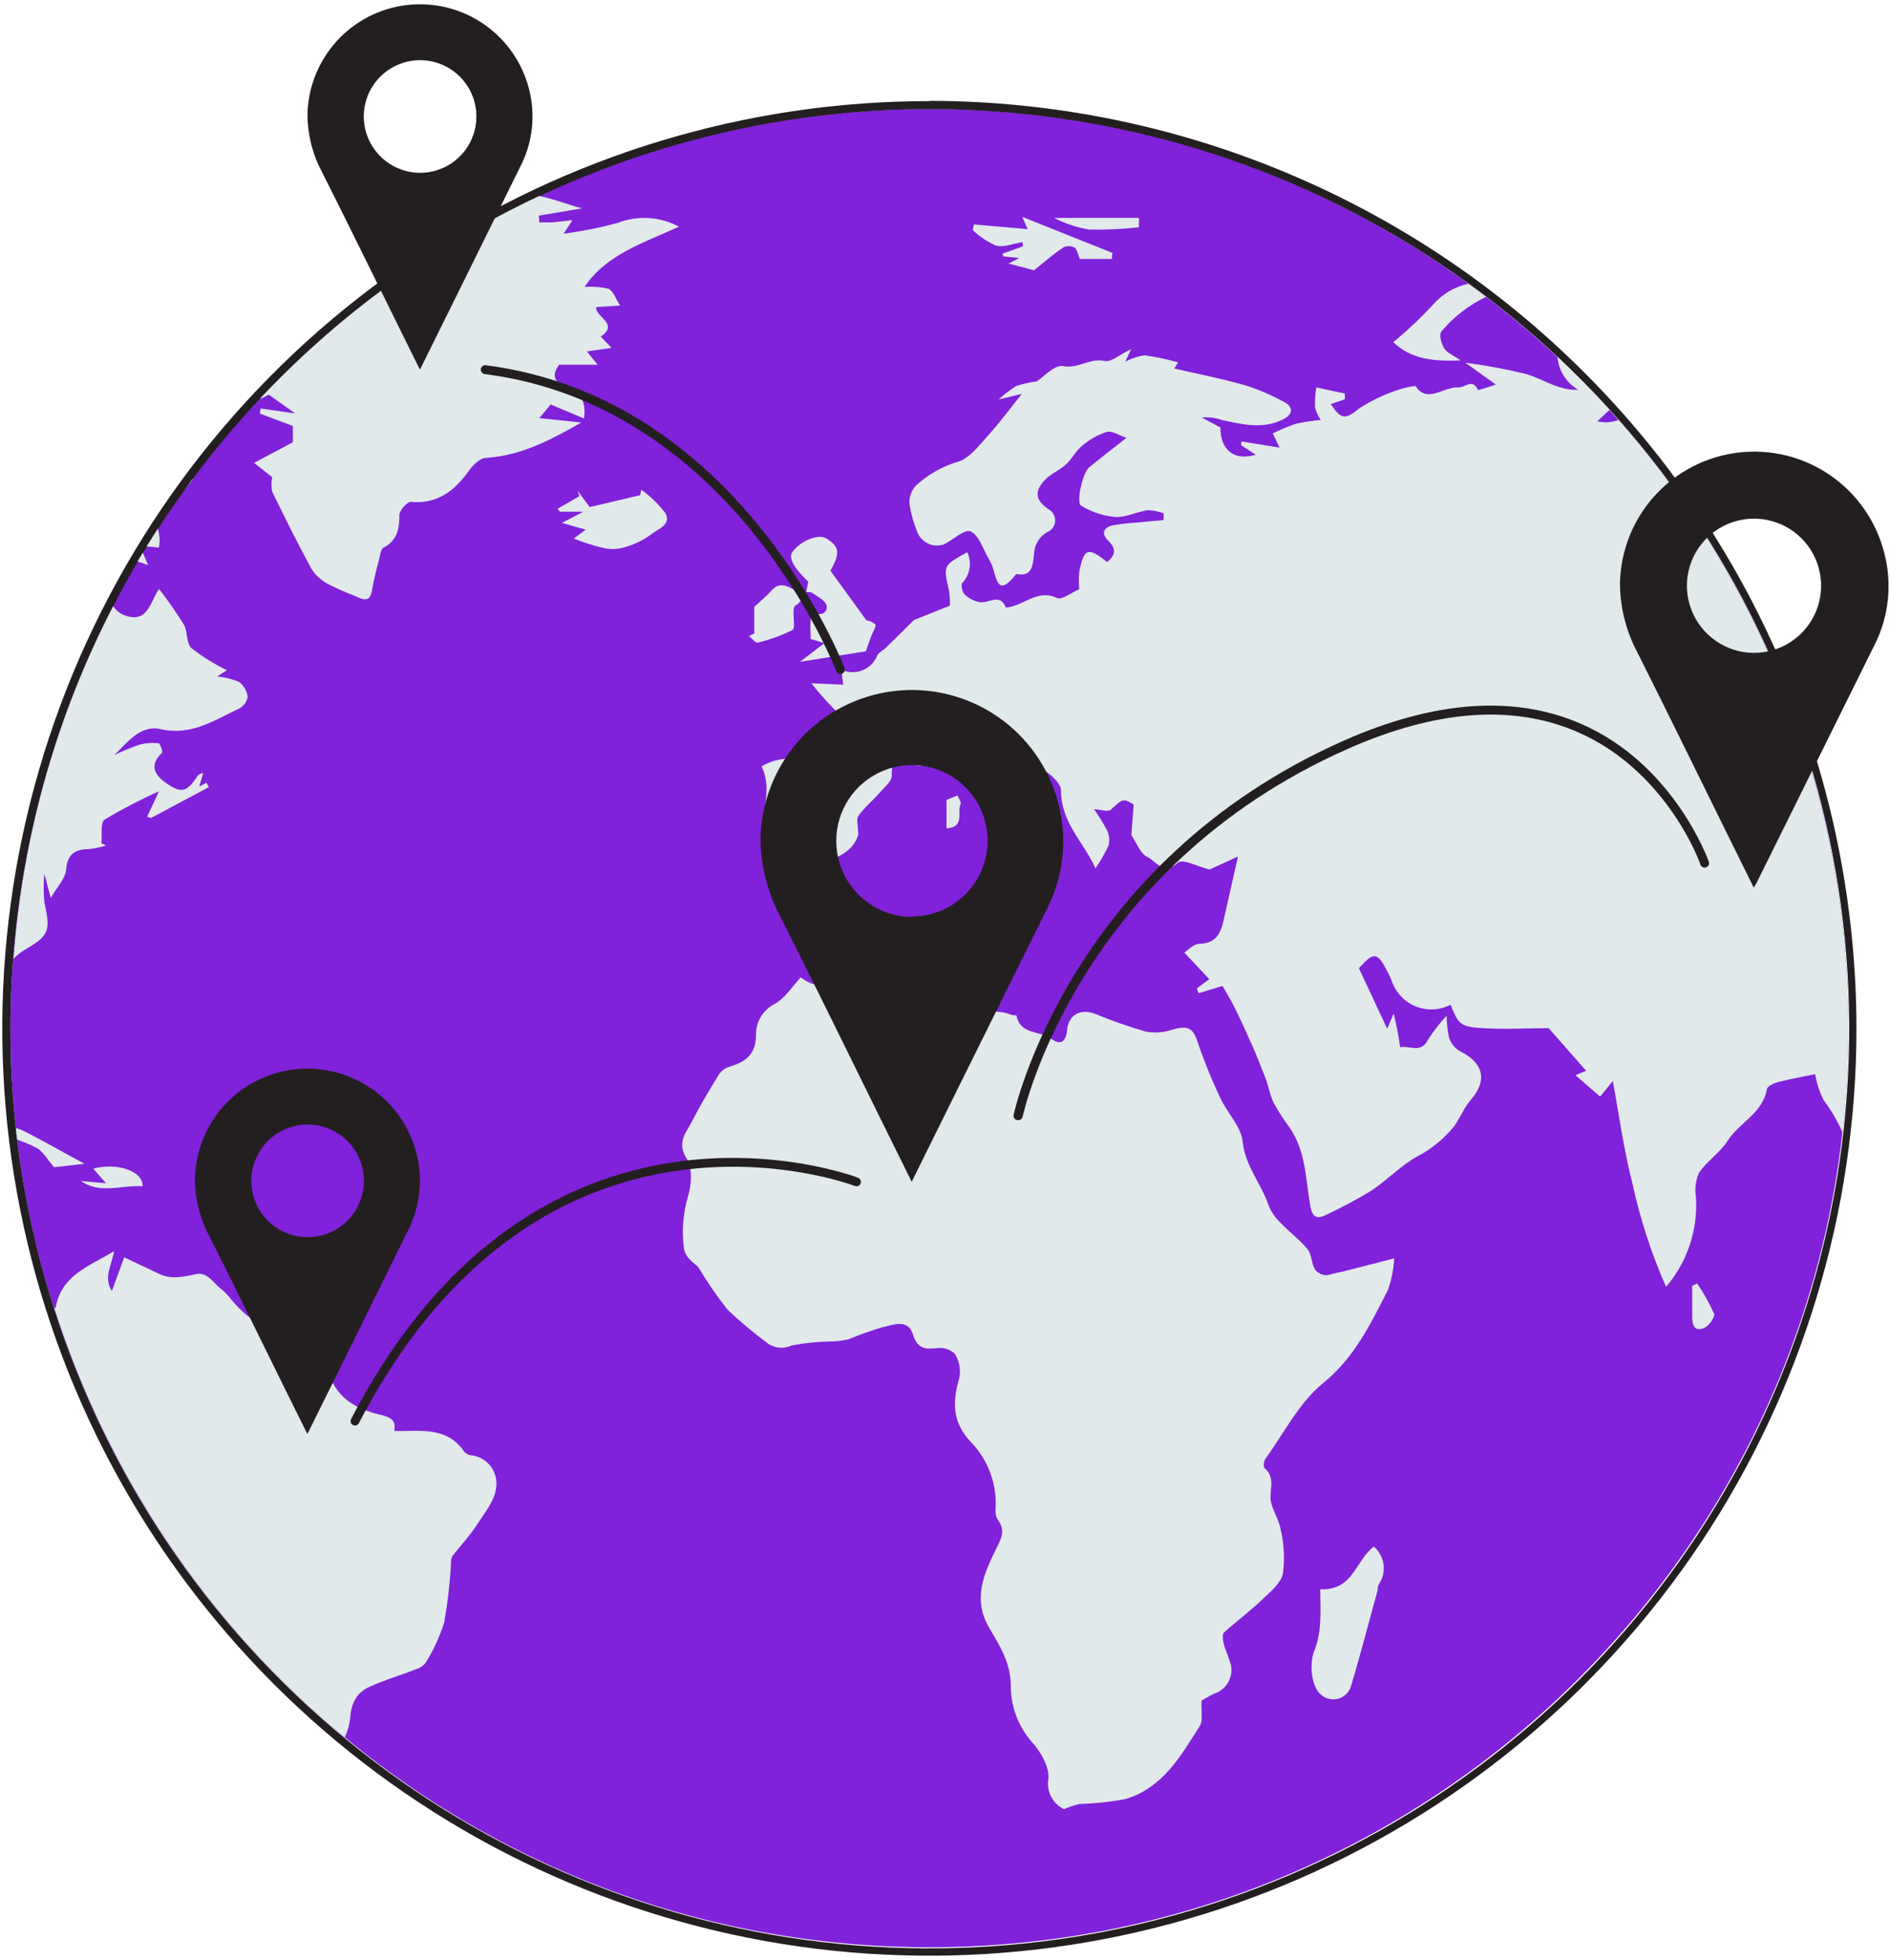 <svg width="217" height="225" viewBox="0 0 217 225" fill="none" xmlns="http://www.w3.org/2000/svg">
<path d="M106.706 223.528C164.977 223.528 212.215 176.29 212.215 118.019C212.215 59.748 164.977 12.51 106.706 12.51C48.435 12.51 1.197 59.748 1.197 118.019C1.197 176.29 48.435 223.528 106.706 223.528Z" fill="#8022D9"/>
<path d="M106.706 12.53C127.586 12.52 148 18.702 165.366 30.295C182.732 41.888 196.27 58.371 204.267 77.659C212.264 96.946 214.362 118.173 210.295 138.653C206.227 159.133 196.178 177.946 181.417 192.714C166.656 207.482 147.847 217.541 127.369 221.618C106.891 225.695 85.664 223.608 66.373 215.62C47.081 207.631 30.592 194.102 18.99 176.741C7.389 159.381 1.197 138.97 1.197 118.09C1.197 90.094 12.318 63.244 32.115 43.448C51.911 23.651 78.761 12.53 106.757 12.53M106.757 11.606C85.701 11.596 65.115 17.831 47.603 29.523C30.091 41.214 16.441 57.837 8.377 77.287C0.314 96.738 -1.8 118.143 2.304 138.795C6.408 159.448 16.545 178.419 31.432 193.309C46.32 208.199 65.289 218.339 85.94 222.447C106.591 226.555 127.997 224.446 147.449 216.386C166.902 208.326 183.527 194.679 195.222 177.169C206.916 159.66 213.155 139.075 213.149 118.019C213.114 89.799 201.889 62.745 181.934 42.791C161.98 22.837 134.926 11.611 106.706 11.576L106.757 11.606Z" fill="#231F20"/>
<path d="M185.825 48.207C185.051 48.505 184.205 48.558 183.399 48.359L184.81 47.04C182.902 44.939 180.892 42.919 178.822 40.95C178.878 41.728 179.125 42.481 179.541 43.141C179.957 43.802 180.529 44.349 181.207 44.736C178.974 44.868 177.238 43.538 175.29 42.95C172.964 42.38 170.609 41.94 168.235 41.63L171.737 44.137C171.074 44.39 170.396 44.603 169.707 44.776C169.058 43.366 168.205 44.513 167.444 44.472C165.718 44.371 163.83 46.39 162.521 44.3C161.905 44.376 161.297 44.509 160.704 44.695C159.083 45.207 157.537 45.93 156.106 46.847C154.523 48.126 154.025 48.268 152.797 46.39L154.411 45.832V45.172L151.133 44.472C151.002 45.246 150.955 46.032 150.991 46.817C151.13 47.314 151.353 47.785 151.65 48.207C150.684 48.291 149.725 48.437 148.778 48.644C147.875 48.962 146.99 49.332 146.129 49.75L146.92 51.384L142.546 50.674L142.495 51.1L144.18 52.196C141.663 52.947 140.12 51.638 140.12 49.07L137.978 47.923C138.744 47.855 139.515 47.949 140.242 48.197C142.607 48.725 145.002 49.314 147.347 48.126C148.544 47.517 148.483 46.654 147.347 46.096C145.944 45.327 144.468 44.698 142.942 44.218C140.272 43.457 137.542 42.929 134.822 42.3C134.954 42.097 135.106 41.843 135.268 41.6C134.013 41.241 132.734 40.969 131.442 40.788C130.657 40.897 129.897 41.144 129.198 41.518C129.422 41.051 129.554 40.747 129.868 40.077C128.589 40.676 127.564 41.61 126.823 41.437C125.128 41.051 123.778 42.371 122.083 42.026C121.068 41.833 119.769 43.315 119.038 43.782C118.234 43.879 117.442 44.056 116.673 44.31C115.952 44.767 115.273 45.286 114.643 45.863L117.323 45.213C116.115 46.715 114.816 48.481 113.354 50.095C112.339 51.212 111.263 52.653 109.954 53.008C108.167 53.546 106.525 54.483 105.153 55.749C104.892 56.033 104.693 56.368 104.567 56.733C104.441 57.098 104.392 57.485 104.422 57.87C104.598 58.992 104.909 60.09 105.346 61.138C105.587 61.708 106.036 62.164 106.602 62.415C107.167 62.666 107.807 62.692 108.391 62.488C109.406 61.971 110.766 60.702 111.436 60.996C112.38 61.433 112.837 62.955 113.466 64.041C113.598 64.265 113.71 64.498 113.821 64.721C114.42 65.97 114.349 68.903 116.684 65.878C118.571 66.284 118.582 64.742 118.714 63.686C118.718 63.17 118.854 62.664 119.108 62.215C119.361 61.765 119.725 61.388 120.165 61.118C120.437 61.024 120.675 60.851 120.85 60.622C121.024 60.393 121.127 60.118 121.145 59.831C121.164 59.543 121.097 59.257 120.953 59.007C120.809 58.758 120.595 58.556 120.338 58.428C118.886 57.413 118.724 56.398 119.972 55.089C120.642 54.379 121.647 53.993 122.378 53.323C123.108 52.653 123.504 51.76 124.235 51.181C125.066 50.463 126.032 49.918 127.077 49.578C127.676 49.415 128.468 49.973 129.341 50.258C127.615 51.618 126.296 52.623 125.047 53.648C124.337 54.216 123.494 57.708 124.144 58.063C125.338 58.783 126.682 59.221 128.072 59.342C129.29 59.413 130.538 58.733 131.787 58.56C132.408 58.582 133.022 58.705 133.604 58.926V59.697C132.507 59.799 131.421 59.89 130.335 60.002C129.474 60.046 128.616 60.148 127.767 60.306C126.6 60.56 126.448 61.321 127.26 62.082C128.275 63.097 127.991 63.757 127.118 64.528C124.915 62.732 124.428 62.915 123.91 65.696C123.85 66.341 123.85 66.99 123.91 67.634C123.017 68.02 121.88 68.913 121.363 68.649C119.059 67.543 117.526 69.593 115.486 69.746C114.867 68.142 113.71 69.126 112.654 69.147C111.943 69.059 111.28 68.742 110.766 68.243C110.482 68 110.289 67.127 110.472 66.934C110.914 66.471 111.207 65.885 111.312 65.254C111.417 64.622 111.33 63.973 111.06 63.392C108.279 64.914 108.3 64.914 108.949 67.756C109.052 68.339 109.089 68.931 109.061 69.522L104.94 71.166C103.62 72.476 102.677 73.42 101.722 74.344C101.387 74.678 100.88 74.892 100.707 75.277C100.55 75.658 100.317 76.004 100.022 76.292C99.728 76.58 99.378 76.806 98.993 76.955C98.609 77.104 98.198 77.173 97.786 77.159C97.374 77.144 96.97 77.046 96.597 76.871C96.668 77.439 96.739 77.987 96.81 78.596L93.156 78.434C94.206 79.765 95.349 81.02 96.576 82.189C98.038 83.864 96.84 85.651 96.576 87.356C93.531 87.599 90.425 86.178 87.441 87.975C89.126 91.406 86.305 94.968 88.335 98.328L90.365 98.084C90.872 98.754 91.319 99.343 91.562 99.678C94.607 98.957 97.652 98.521 98.535 95.862C98.535 94.847 98.302 94.075 98.535 93.689C99.246 92.674 100.2 91.913 100.992 91C101.53 90.38 102.413 89.67 102.382 89.041C102.281 87.061 103.468 87.173 104.554 87.61C105.015 87.86 105.548 87.945 106.064 87.853C106.58 87.761 107.05 87.496 107.396 87.102C108.083 86.556 108.809 86.061 109.568 85.62C110.086 86.28 110.583 86.99 111.172 87.65C112.067 88.852 113.087 89.955 114.217 90.939C116.247 92.39 118.582 93.456 117.729 96.694L119.15 94.745L118.49 92.431L120.774 93.446C120.703 93.07 120.774 92.806 120.632 92.746C119.282 91.852 118.47 90.249 116.714 89.863C116.19 89.633 115.751 89.246 115.455 88.757C114.938 88.076 114.603 87.254 114.065 86.595C112.715 84.96 112.958 84.088 114.806 83.55C114.966 83.967 115.177 84.362 115.435 84.727C115.638 84.95 116.267 84.93 116.318 85.123C116.805 86.96 118.348 87.508 119.789 88.361C120.662 88.899 121.819 89.934 121.819 90.746C121.819 94.461 124.479 96.734 125.778 99.678C126.351 98.845 126.853 97.966 127.28 97.049C127.427 96.46 127.362 95.839 127.097 95.293C126.656 94.458 126.157 93.654 125.605 92.888C126.448 92.938 127.219 93.212 127.514 92.959C128.955 91.659 128.914 91.619 130.163 92.34C130.061 93.7 129.97 94.847 129.899 95.862C130.457 96.694 130.914 97.963 131.685 98.338C132.7 98.795 133.522 100.541 135.248 99.018C135.786 98.541 137.603 99.505 138.831 99.8C138.895 99.801 138.959 99.783 139.014 99.749L142.14 98.318C141.49 101.18 140.983 103.454 140.465 105.727C140.13 107.189 139.572 108.285 137.735 108.336C137.024 108.336 136.334 109.117 135.979 109.351L138.841 112.396L137.42 113.451C137.481 113.644 137.542 113.827 137.613 114.01L140.363 113.177C140.739 113.847 141.267 114.68 141.703 115.563C142.444 117.055 143.145 118.608 143.814 120.1C144.352 121.328 144.829 122.576 145.327 123.835C145.672 124.748 145.814 125.743 146.24 126.606C146.786 127.589 147.396 128.535 148.067 129.438C149.955 132.178 149.904 135.416 150.453 138.502C150.645 139.588 151.112 139.994 152.117 139.517C153.927 138.678 155.69 137.74 157.395 136.705C159.192 135.528 160.704 133.924 162.551 132.838C164.265 131.973 165.774 130.752 166.977 129.255C167.291 128.808 167.535 128.311 167.829 127.844C168.078 127.341 168.377 126.865 168.723 126.423C170.844 124.089 170.407 122.028 167.576 120.638C167.003 120.283 166.575 119.736 166.368 119.095C166.191 118.274 166.1 117.437 166.094 116.598C165.293 117.447 164.575 118.372 163.952 119.359C163.14 120.973 161.841 119.988 160.765 120.201C160.653 119.531 160.552 118.851 160.42 118.171C160.339 117.735 160.237 117.298 160.014 116.334L159.273 118.09L156.025 111.147C157.761 109.209 158.126 109.249 159.344 111.604C159.517 111.933 159.67 112.272 159.801 112.619C160.023 113.273 160.384 113.872 160.859 114.374C161.334 114.875 161.911 115.269 162.553 115.526C163.194 115.783 163.883 115.899 164.573 115.865C165.263 115.831 165.938 115.648 166.55 115.329C167.454 117.572 167.637 117.857 170.204 118.019C172.772 118.181 175.462 118.019 177.807 118.019L182.11 122.911L180.882 123.419L183.714 125.875L185.176 124.099C185.835 127.661 186.394 131.793 187.419 135.822C188.308 139.906 189.604 143.891 191.286 147.718C193.738 144.851 194.97 141.139 194.717 137.375C194.569 136.447 194.689 135.497 195.062 134.635C195.975 133.285 197.467 132.33 198.34 130.97C199.69 128.859 202.4 127.783 202.867 125.022C202.928 124.667 203.689 124.322 204.187 124.2C205.557 123.845 206.968 123.601 208.409 123.307C208.584 124.37 208.926 125.397 209.424 126.352C210.276 127.476 210.988 128.7 211.545 129.996C213.218 115.322 211.793 100.461 207.363 86.373C202.933 72.284 195.595 59.282 185.825 48.207Z" fill="#E1E9EB"/>
<path d="M39.584 199.422C39.906 198.754 40.111 198.037 40.193 197.301C40.325 195.514 40.914 194.316 42.396 193.636C44.131 192.845 45.979 192.317 47.765 191.606C48.182 191.495 48.554 191.258 48.831 190.926C49.747 189.472 50.474 187.906 50.993 186.268C51.4 183.986 51.664 181.68 51.785 179.366C51.779 179.11 51.831 178.857 51.937 178.625C52.85 177.437 53.906 176.341 54.718 175.082C55.53 173.824 56.89 172.179 56.971 170.667C57.025 170.226 56.987 169.778 56.861 169.352C56.734 168.926 56.522 168.531 56.236 168.19C55.951 167.85 55.598 167.571 55.201 167.372C54.804 167.173 54.37 167.058 53.926 167.033C53.619 166.945 53.355 166.746 53.185 166.475C51.155 163.694 48.11 164.313 45.258 164.262C45.512 163.065 44.903 162.679 43.654 162.395C40.751 161.725 38.427 160.365 37.564 157.086C36.681 153.625 34.976 152.661 31.363 152.458C30.279 152.236 29.267 151.747 28.419 151.037C27.728 150.473 27.096 149.84 26.531 149.149C26.256 148.78 25.943 148.439 25.598 148.134C24.582 147.444 23.882 145.962 22.552 146.246C21.223 146.53 19.731 146.906 18.32 146.246C16.909 145.586 15.772 145.048 14.26 144.328L12.849 148.185C11.834 146.672 12.849 145.19 13.093 143.617C10.281 145.353 7.003 146.337 6.384 150.174L6.201 150.063C12.357 169.38 23.947 186.516 39.584 199.422Z" fill="#E1E9EB"/>
<path d="M18.411 83.692C21.954 84.504 24.593 82.677 27.424 81.347C27.689 81.219 27.919 81.03 28.095 80.795C28.272 80.56 28.39 80.287 28.439 79.997C28.396 79.654 28.283 79.324 28.109 79.026C27.934 78.728 27.702 78.468 27.424 78.261C26.63 77.936 25.792 77.731 24.938 77.652C25.364 77.378 25.851 77.053 26.044 76.942C24.612 76.23 23.252 75.38 21.984 74.404C21.365 73.846 21.568 72.486 21.091 71.664C20.219 70.262 19.274 68.906 18.259 67.604C17.305 68.933 17.051 71.339 14.737 70.76C14.022 70.614 13.395 70.191 12.991 69.583C6.481 82.167 2.589 95.941 1.552 110.072C1.916 109.681 2.329 109.34 2.78 109.057C5.663 107.402 5.825 106.884 5.094 103.555C4.985 102.472 4.985 101.38 5.094 100.297C5.399 101.424 5.612 102.246 5.825 103.078C6.515 101.87 7.5 100.876 7.591 99.81C7.764 97.912 8.708 97.486 10.312 97.455C10.946 97.384 11.572 97.248 12.179 97.049L11.641 96.805C11.743 95.862 11.499 94.42 12.007 94.085C14.02 92.878 16.105 91.793 18.249 90.837L16.889 93.771L17.366 93.882L23.984 90.35C23.882 90.177 23.791 90.005 23.689 89.843L22.867 90.309L23.324 88.757C23.179 88.76 23.037 88.802 22.913 88.876C22.788 88.951 22.685 89.056 22.613 89.183C21.416 90.959 20.776 91.101 18.99 89.822C17.66 88.868 17.173 87.792 18.594 86.422C18.726 86.3 18.381 85.336 18.208 85.316C17.463 85.236 16.709 85.294 15.985 85.488C15.02 85.822 14.074 86.212 13.153 86.655C14.605 85.234 16.138 83.174 18.411 83.692Z" fill="#E1E9EB"/>
<path d="M109.65 155.422C110.147 156.243 110.324 157.219 110.147 158.162C109.325 160.964 109.304 163.308 111.588 165.653C112.551 166.682 113.29 167.9 113.756 169.23C114.223 170.56 114.408 171.972 114.298 173.377C114.273 173.762 114.369 174.145 114.572 174.473C115.506 175.722 114.938 176.625 114.319 177.894C112.958 180.695 111.649 183.568 113.578 186.856C114.714 188.795 115.963 190.723 116.054 193.291C115.996 195.743 116.862 198.127 118.48 199.97C119.495 201.066 120.51 202.853 120.368 204.213C120.251 204.907 120.363 205.62 120.687 206.244C121.011 206.869 121.53 207.371 122.165 207.674C122.745 207.415 123.351 207.214 123.971 207.075C125.712 207.027 127.446 206.844 129.158 206.527C133.451 205.289 135.563 201.604 137.745 198.133C138.151 197.493 137.887 196.438 137.958 195.21C138.212 195.068 138.8 194.702 139.42 194.408C139.795 194.287 140.142 194.089 140.437 193.827C140.732 193.564 140.969 193.243 141.132 192.884C141.295 192.524 141.382 192.135 141.386 191.74C141.39 191.345 141.311 190.954 141.155 190.591C140.962 189.922 140.638 189.282 140.475 188.561C140.384 188.186 140.333 187.546 140.536 187.394C141.967 186.085 143.581 184.918 144.941 183.588C145.855 182.715 147.062 181.751 147.296 180.655C147.519 178.962 147.433 177.242 147.042 175.58C146.859 174.453 146.108 173.418 145.905 172.281C145.702 171.144 146.504 169.611 145.185 168.515C145.022 168.383 145.104 167.703 145.296 167.439C147.438 164.486 149.164 160.994 151.904 158.771C155.538 155.828 157.355 151.961 159.354 148.083C159.764 146.912 160.007 145.689 160.075 144.45C157.304 145.15 154.848 145.83 152.361 146.378C152.095 146.387 151.83 146.332 151.59 146.217C151.349 146.102 151.14 145.931 150.98 145.718C150.564 145.018 150.625 143.993 150.128 143.394C149.224 142.288 148.017 141.425 147.012 140.349C146.432 139.81 145.975 139.152 145.672 138.42C144.85 135.903 142.972 133.904 142.678 131.052C142.495 129.296 140.881 127.722 140.079 125.977C139.063 123.82 138.172 121.607 137.41 119.349C136.852 117.694 135.918 117.836 134.598 118.191C133.619 118.523 132.571 118.6 131.553 118.415C129.583 117.843 127.645 117.166 125.747 116.385C124.042 115.735 122.702 116.476 122.52 118.202C122.408 119.45 121.87 120.13 120.672 119.217C119.475 118.303 117.13 118.811 116.704 116.578C116.704 116.496 116.247 116.578 116.044 116.466C114.237 115.684 111.781 116.679 110.766 114.761C111.263 113.309 111.669 112.091 112.116 110.762C111.291 110.579 110.453 110.463 109.609 110.417C107.417 110.498 105.224 110.569 103.062 110.863C101.508 111.068 99.987 111.471 98.535 112.061C96.231 113.005 94.008 113.847 91.938 112.183C90.923 113.299 90.111 114.598 88.964 115.228C88.31 115.553 87.76 116.056 87.378 116.679C86.995 117.301 86.796 118.019 86.802 118.75C86.802 121.074 85.584 121.886 83.757 122.454C83.288 122.588 82.878 122.874 82.59 123.266C81.504 125.033 80.418 126.809 79.484 128.666C78.834 129.965 77.636 131.072 78.834 132.98C79.534 134.076 79.413 136.025 78.966 137.416C78.4 139.38 78.258 141.442 78.55 143.465C78.681 143.925 78.938 144.34 79.291 144.663C79.565 144.987 79.991 145.201 80.225 145.536C81.224 147.205 82.329 148.808 83.534 150.337C84.923 151.651 86.387 152.885 87.918 154.031C88.321 154.377 88.814 154.6 89.339 154.674C89.865 154.748 90.4 154.669 90.882 154.447C92.458 154.147 94.058 153.991 95.663 153.98C96.283 153.956 96.899 153.864 97.5 153.706C98.718 153.2 99.962 152.756 101.225 152.377C102.494 152.103 104.27 151.301 104.828 153.209C105.366 154.934 106.341 154.874 107.721 154.742C108.073 154.708 108.427 154.751 108.76 154.869C109.094 154.986 109.397 155.175 109.65 155.422Z" fill="#E1E9EB"/>
<path d="M29.83 45.781C30.186 45.659 30.527 45.495 30.845 45.294L33.89 47.456L29.931 46.888L29.84 47.476L33.626 48.898V50.765L29.17 53.13L31.251 54.774C31.147 55.324 31.147 55.889 31.251 56.439C32.682 59.382 34.144 62.316 35.697 65.188C36.136 65.924 36.758 66.532 37.503 66.954C38.577 67.512 39.682 68.007 40.812 68.436C41.665 68.812 42.457 69.238 42.71 67.756C42.964 66.274 43.34 64.965 43.675 63.574C43.736 63.321 43.827 62.965 44.02 62.874C45.583 62.062 45.867 60.742 45.857 59.118C45.857 58.591 46.77 57.566 47.187 57.606C50.231 57.89 52.19 56.327 53.845 54.033C54.302 53.394 55.073 52.612 55.743 52.562C59.803 52.318 63.163 50.532 66.746 48.502L61.924 47.994L63.224 46.431L67.05 48.035C67.334 46.005 66.624 45.111 65.152 44.533C63.508 43.894 63.345 43.011 64.198 41.864H68.613L67.385 40.341L70.217 39.935L68.968 38.636C71.171 37.134 68.278 36.383 68.451 35.246L71.201 35.073C70.694 34.312 70.42 33.398 69.851 33.145C68.954 32.933 68.029 32.865 67.111 32.942C69.659 29.135 73.983 27.867 77.951 26.019C76.886 25.445 75.71 25.108 74.503 25.031C73.296 24.954 72.087 25.139 70.958 25.573C68.909 26.135 66.823 26.552 64.716 26.821L65.731 25.268C64.918 25.36 64.106 25.461 63.284 25.532C62.838 25.532 62.381 25.532 61.924 25.532L61.863 24.751L66.827 23.918C65.142 23.462 63.528 22.822 61.904 22.497C49.843 28.172 38.961 36.072 29.83 45.781Z" fill="#E1E9EB"/>
<path d="M16.391 63.432C16.188 63.767 15.995 64.112 15.793 64.447C16.198 64.579 16.605 64.721 17.011 64.884L16.391 63.432Z" fill="#E1E9EB"/>
<path d="M22.157 55.008H22.096C21.781 55.424 21.477 55.84 21.172 56.266C21.507 55.83 21.832 55.414 22.157 55.008Z" fill="#E1E9EB"/>
<path d="M18.239 62.864C18.384 62.141 18.342 61.394 18.117 60.692C17.68 61.372 17.254 62.042 16.828 62.722L18.239 62.864Z" fill="#E1E9EB"/>
<path d="M150.97 189.323C150.3 190.764 150.493 193.535 151.65 194.52C151.911 194.755 152.227 194.922 152.568 195.006C152.91 195.09 153.267 195.089 153.608 195.001C153.948 194.914 154.262 194.743 154.521 194.505C154.78 194.267 154.976 193.969 155.091 193.636C156.187 190.003 157.121 186.339 158.136 182.685C158.217 182.411 158.136 182.055 158.329 181.842C158.771 181.174 158.956 180.368 158.847 179.574C158.739 178.781 158.346 178.053 157.74 177.528C155.619 179.112 155.396 182.603 151.579 182.431C151.579 183.669 151.66 184.816 151.579 185.953C151.566 187.102 151.36 188.241 150.97 189.323Z" fill="#E1E9EB"/>
<path d="M100.038 73.014C100.21 72.547 100.657 71.877 100.494 71.674C100.212 71.418 99.858 71.255 99.479 71.207C97.997 69.177 96.719 67.401 95.348 65.513C96.465 63.483 96.414 62.793 94.922 61.828C93.998 61.219 91.877 62.062 90.953 63.412C90.517 64.031 91.156 65.209 92.801 66.772L92.567 67.959C92.892 67.959 93.125 67.959 93.257 68.05C93.846 68.497 94.719 68.883 94.891 69.472C95.064 70.06 94.526 70.781 93.552 70.375C93.323 70.552 93.156 70.797 93.075 71.075C93.004 71.775 93.075 72.476 93.075 73.349L94.658 73.826L91.857 75.968L99.418 74.76C99.743 73.826 99.865 73.43 100.038 73.014Z" fill="#E1E9EB"/>
<path d="M164.541 34.962C163.117 36.5 161.591 37.941 159.973 39.275C162.003 41.234 164.561 41.498 167.708 41.376C166.845 40.767 166.124 40.493 165.799 39.965C165.475 39.438 165.211 38.413 165.485 38.057C166.895 36.375 168.65 35.015 170.631 34.068C169.961 33.561 169.291 33.053 168.601 32.566C167.025 32.907 165.601 33.747 164.541 34.962Z" fill="#E1E9EB"/>
<path d="M69.232 62.884C69.976 63.067 70.752 63.067 71.496 62.884C72.673 62.581 73.782 62.058 74.764 61.341C75.495 60.732 77.17 60.235 76.368 58.855C75.586 57.851 74.667 56.962 73.637 56.216L73.485 56.845L67.71 58.205L66.309 56.327L66.522 56.957L64.005 58.408L64.269 58.733H66.979L64.523 60.022L67.243 60.803L65.873 61.818C67.009 62.265 68.106 62.641 69.232 62.884Z" fill="#E1E9EB"/>
<path d="M118.724 31.023C119.962 30.008 120.977 29.156 122.073 28.405C122.273 28.305 122.494 28.253 122.718 28.253C122.941 28.253 123.162 28.305 123.362 28.405C123.677 28.618 123.748 29.196 123.971 29.724H127.666C127.666 29.491 127.666 29.257 127.737 29.034L117.364 24.893C117.8 25.908 117.962 26.222 117.993 26.303L111.822 25.766L111.68 26.405C112.457 27.154 113.361 27.758 114.349 28.192C115.252 28.425 116.379 27.958 117.394 27.796L117.455 28.273L115.11 29.115L115.192 29.44L117.039 29.613L115.79 30.252L118.724 31.023Z" fill="#E1E9EB"/>
<path d="M91.288 69.543C92.171 69.015 92.303 68.254 91.43 67.827C90.557 67.401 89.553 66.619 88.548 67.827C88 68.446 87.35 68.964 86.599 69.664V72.709L85.99 73.004C86.325 73.278 86.731 73.826 87.005 73.765C88.386 73.436 89.724 72.948 90.994 72.314C91.308 72.131 91.075 70.964 91.116 70.284C91.095 69.949 91.146 69.634 91.288 69.543Z" fill="#E1E9EB"/>
<path d="M2.628 129.773C2.369 129.648 2.096 129.553 1.816 129.488L1.968 130.818C2.731 131.078 3.474 131.394 4.191 131.762C4.942 132.138 5.409 133.082 6.221 133.985L9.703 133.589C7.135 132.209 4.922 130.92 2.628 129.773Z" fill="#E1E9EB"/>
<path d="M16.361 136.177C16.513 134.472 13.468 133.396 10.707 134.147L12.169 135.822L9.297 135.568C11.56 137.142 14.006 135.984 16.361 136.177Z" fill="#E1E9EB"/>
<path d="M130.772 25.015H121.028C122.299 25.679 123.671 26.131 125.088 26.354C126.983 26.388 128.878 26.3 130.762 26.09C130.772 25.725 130.772 25.37 130.772 25.015Z" fill="#E1E9EB"/>
<path d="M195.651 152.438C196.199 152.224 196.94 151.179 196.797 150.793C196.259 149.583 195.61 148.424 194.859 147.332L194.29 147.596C194.29 148.763 194.29 149.931 194.29 151.088C194.29 152.245 194.595 152.854 195.651 152.438Z" fill="#E1E9EB"/>
<path d="M109.934 91.304L108.675 91.822V95.08C110.837 94.968 109.853 93.222 110.289 92.289C110.391 92.076 110.076 91.7 109.934 91.304Z" fill="#E1E9EB"/>
<path d="M116.937 96.613H113.496L113.395 97.019L116.541 98.927C116.684 98.064 116.826 97.293 116.937 96.613Z" fill="#E1E9EB"/>
<path d="M104.676 135.65L101.083 128.392C97.267 120.678 93.501 112.944 89.624 105.26C88.135 102.513 87.344 99.443 87.32 96.318C87.383 92.11 88.972 88.068 91.791 84.942C94.609 81.817 98.467 79.821 102.646 79.325C106.826 78.829 111.043 79.866 114.515 82.245C117.987 84.624 120.478 88.182 121.525 92.258C122.585 96.299 122.119 100.588 120.216 104.306C117.015 110.762 113.814 117.214 110.614 123.662C108.733 127.445 106.858 131.231 104.991 135.02L104.676 135.65ZM104.676 105.2C106.396 105.206 108.079 104.701 109.511 103.75C110.944 102.799 112.063 101.444 112.725 99.857C113.387 98.27 113.563 96.522 113.232 94.835C112.9 93.147 112.075 91.597 110.861 90.378C109.647 89.16 108.099 88.33 106.413 87.992C104.727 87.654 102.978 87.825 101.389 88.481C99.799 89.138 98.441 90.251 97.484 91.681C96.528 93.11 96.018 94.791 96.018 96.511C96.01 98.814 96.914 101.026 98.533 102.664C100.152 104.302 102.353 105.231 104.656 105.25L104.676 105.2Z" fill="#231F20"/>
<path d="M201.365 101.901C200.279 99.688 199.223 97.577 198.178 95.456C194.798 88.614 191.448 81.763 188.028 74.953C186.715 72.512 186.018 69.787 185.998 67.015C186.055 63.281 187.466 59.694 189.969 56.923C192.473 54.151 195.898 52.383 199.607 51.947C203.316 51.512 207.057 52.438 210.135 54.555C213.212 56.671 215.416 59.833 216.336 63.453C217.283 67.033 216.87 70.836 215.179 74.13C212.337 79.855 209.499 85.576 206.663 91.294L201.669 101.363C201.568 101.515 201.487 101.667 201.365 101.901ZM201.365 74.942C202.89 74.946 204.381 74.498 205.651 73.654C206.92 72.81 207.911 71.608 208.497 70.201C209.083 68.793 209.239 67.244 208.944 65.748C208.649 64.252 207.917 62.878 206.84 61.798C205.763 60.719 204.391 59.983 202.896 59.684C201.401 59.385 199.851 59.537 198.442 60.119C197.033 60.702 195.829 61.689 194.981 62.956C194.134 64.224 193.681 65.714 193.681 67.239C193.687 69.276 194.497 71.23 195.937 72.673C197.376 74.116 199.327 74.932 201.365 74.942Z" fill="#231F20"/>
<path d="M48.212 42.432C47.298 40.585 46.415 38.808 45.542 37.032C42.7 31.297 39.899 25.552 37.016 19.838C35.912 17.794 35.323 15.512 35.301 13.19C35.355 10.062 36.541 7.061 38.64 4.741C40.739 2.422 43.608 0.943 46.714 0.579C49.821 0.214 52.954 0.989 55.533 2.76C58.112 4.53 59.961 7.176 60.737 10.206C61.517 13.213 61.155 16.402 59.722 19.158L52.617 33.541L48.445 41.965L48.212 42.432ZM48.212 19.838C49.492 19.842 50.744 19.466 51.81 18.758C52.876 18.049 53.708 17.04 54.2 15.858C54.693 14.677 54.823 13.376 54.575 12.12C54.327 10.864 53.712 9.71 52.807 8.804C51.903 7.898 50.75 7.281 49.495 7.031C48.239 6.781 46.938 6.91 45.755 7.4C44.573 7.89 43.563 8.721 42.852 9.786C42.142 10.851 41.764 12.102 41.766 13.383C41.774 15.089 42.454 16.723 43.659 17.931C44.863 19.14 46.495 19.825 48.202 19.838H48.212Z" fill="#231F20"/>
<path d="M35.291 164.607C34.367 162.76 33.494 160.984 32.611 159.208C29.779 153.473 26.978 147.728 24.095 142.024C22.987 139.978 22.398 137.692 22.38 135.365C22.434 132.238 23.62 129.236 25.719 126.917C27.818 124.598 30.687 123.119 33.793 122.754C36.9 122.39 40.033 123.165 42.612 124.935C45.191 126.705 47.04 129.351 47.816 132.381C48.585 135.389 48.224 138.574 46.801 141.333L39.696 155.726C38.302 158.534 36.908 161.346 35.514 164.161C35.453 164.293 35.382 164.425 35.291 164.607ZM35.291 142.014C36.571 142.02 37.825 141.645 38.892 140.938C39.959 140.231 40.793 139.223 41.287 138.041C41.78 136.86 41.912 135.558 41.665 134.302C41.419 133.045 40.804 131.89 39.9 130.983C38.996 130.077 37.843 129.459 36.587 129.208C35.332 128.957 34.03 129.085 32.847 129.575C31.664 130.065 30.653 130.895 29.942 131.96C29.232 133.025 28.854 134.278 28.856 135.558C28.858 137.262 29.534 138.897 30.735 140.106C31.936 141.314 33.566 142 35.27 142.014H35.291Z" fill="#231F20"/>
<path d="M116.876 128.575H116.775C116.71 128.562 116.648 128.536 116.592 128.498C116.537 128.461 116.49 128.413 116.453 128.358C116.416 128.302 116.391 128.24 116.378 128.174C116.365 128.109 116.366 128.041 116.379 127.976C116.44 127.692 122.692 99.018 154.279 85.021C164.713 80.403 173.889 79.754 181.542 83.093C192.25 87.762 196.158 98.805 196.199 98.917C196.241 99.045 196.232 99.184 196.173 99.305C196.114 99.427 196.011 99.52 195.884 99.566C195.756 99.609 195.617 99.6 195.495 99.541C195.374 99.482 195.28 99.378 195.234 99.252C195.234 99.14 191.428 88.503 181.126 84.027C173.737 80.819 164.886 81.469 154.736 85.965C123.636 99.739 117.475 127.905 117.414 128.189C117.388 128.308 117.318 128.413 117.219 128.485C117.12 128.556 116.998 128.588 116.876 128.575Z" fill="#231F20"/>
<path d="M40.762 163.633C40.681 163.632 40.602 163.615 40.528 163.582C40.468 163.551 40.416 163.509 40.373 163.457C40.33 163.406 40.297 163.346 40.277 163.282C40.257 163.218 40.251 163.15 40.257 163.083C40.264 163.016 40.283 162.951 40.315 162.892C61.863 121.358 98.17 135.041 98.485 135.183C98.551 135.203 98.613 135.237 98.666 135.282C98.719 135.327 98.763 135.383 98.793 135.446C98.824 135.509 98.841 135.577 98.844 135.647C98.847 135.717 98.835 135.786 98.81 135.851C98.785 135.916 98.747 135.976 98.698 136.025C98.648 136.075 98.59 136.114 98.525 136.14C98.46 136.165 98.39 136.178 98.321 136.175C98.251 136.173 98.182 136.157 98.119 136.127C97.764 135.984 62.33 122.658 41.208 163.359C41.166 163.441 41.102 163.51 41.023 163.558C40.944 163.606 40.854 163.632 40.762 163.633Z" fill="#231F20"/>
<path d="M96.485 77.378C96.381 77.378 96.279 77.346 96.194 77.286C96.108 77.226 96.043 77.141 96.008 77.043C95.896 76.739 84.335 46.593 55.652 42.939C55.517 42.923 55.394 42.854 55.311 42.748C55.227 42.641 55.189 42.506 55.205 42.371C55.221 42.236 55.29 42.114 55.397 42.03C55.503 41.946 55.639 41.908 55.773 41.924C85.076 45.67 96.85 76.374 96.962 76.678C96.987 76.741 96.998 76.807 96.997 76.875C96.995 76.942 96.98 77.008 96.953 77.069C96.925 77.131 96.886 77.186 96.837 77.232C96.788 77.278 96.731 77.314 96.668 77.338C96.609 77.361 96.548 77.375 96.485 77.378Z" fill="#231F20"/>
</svg>
